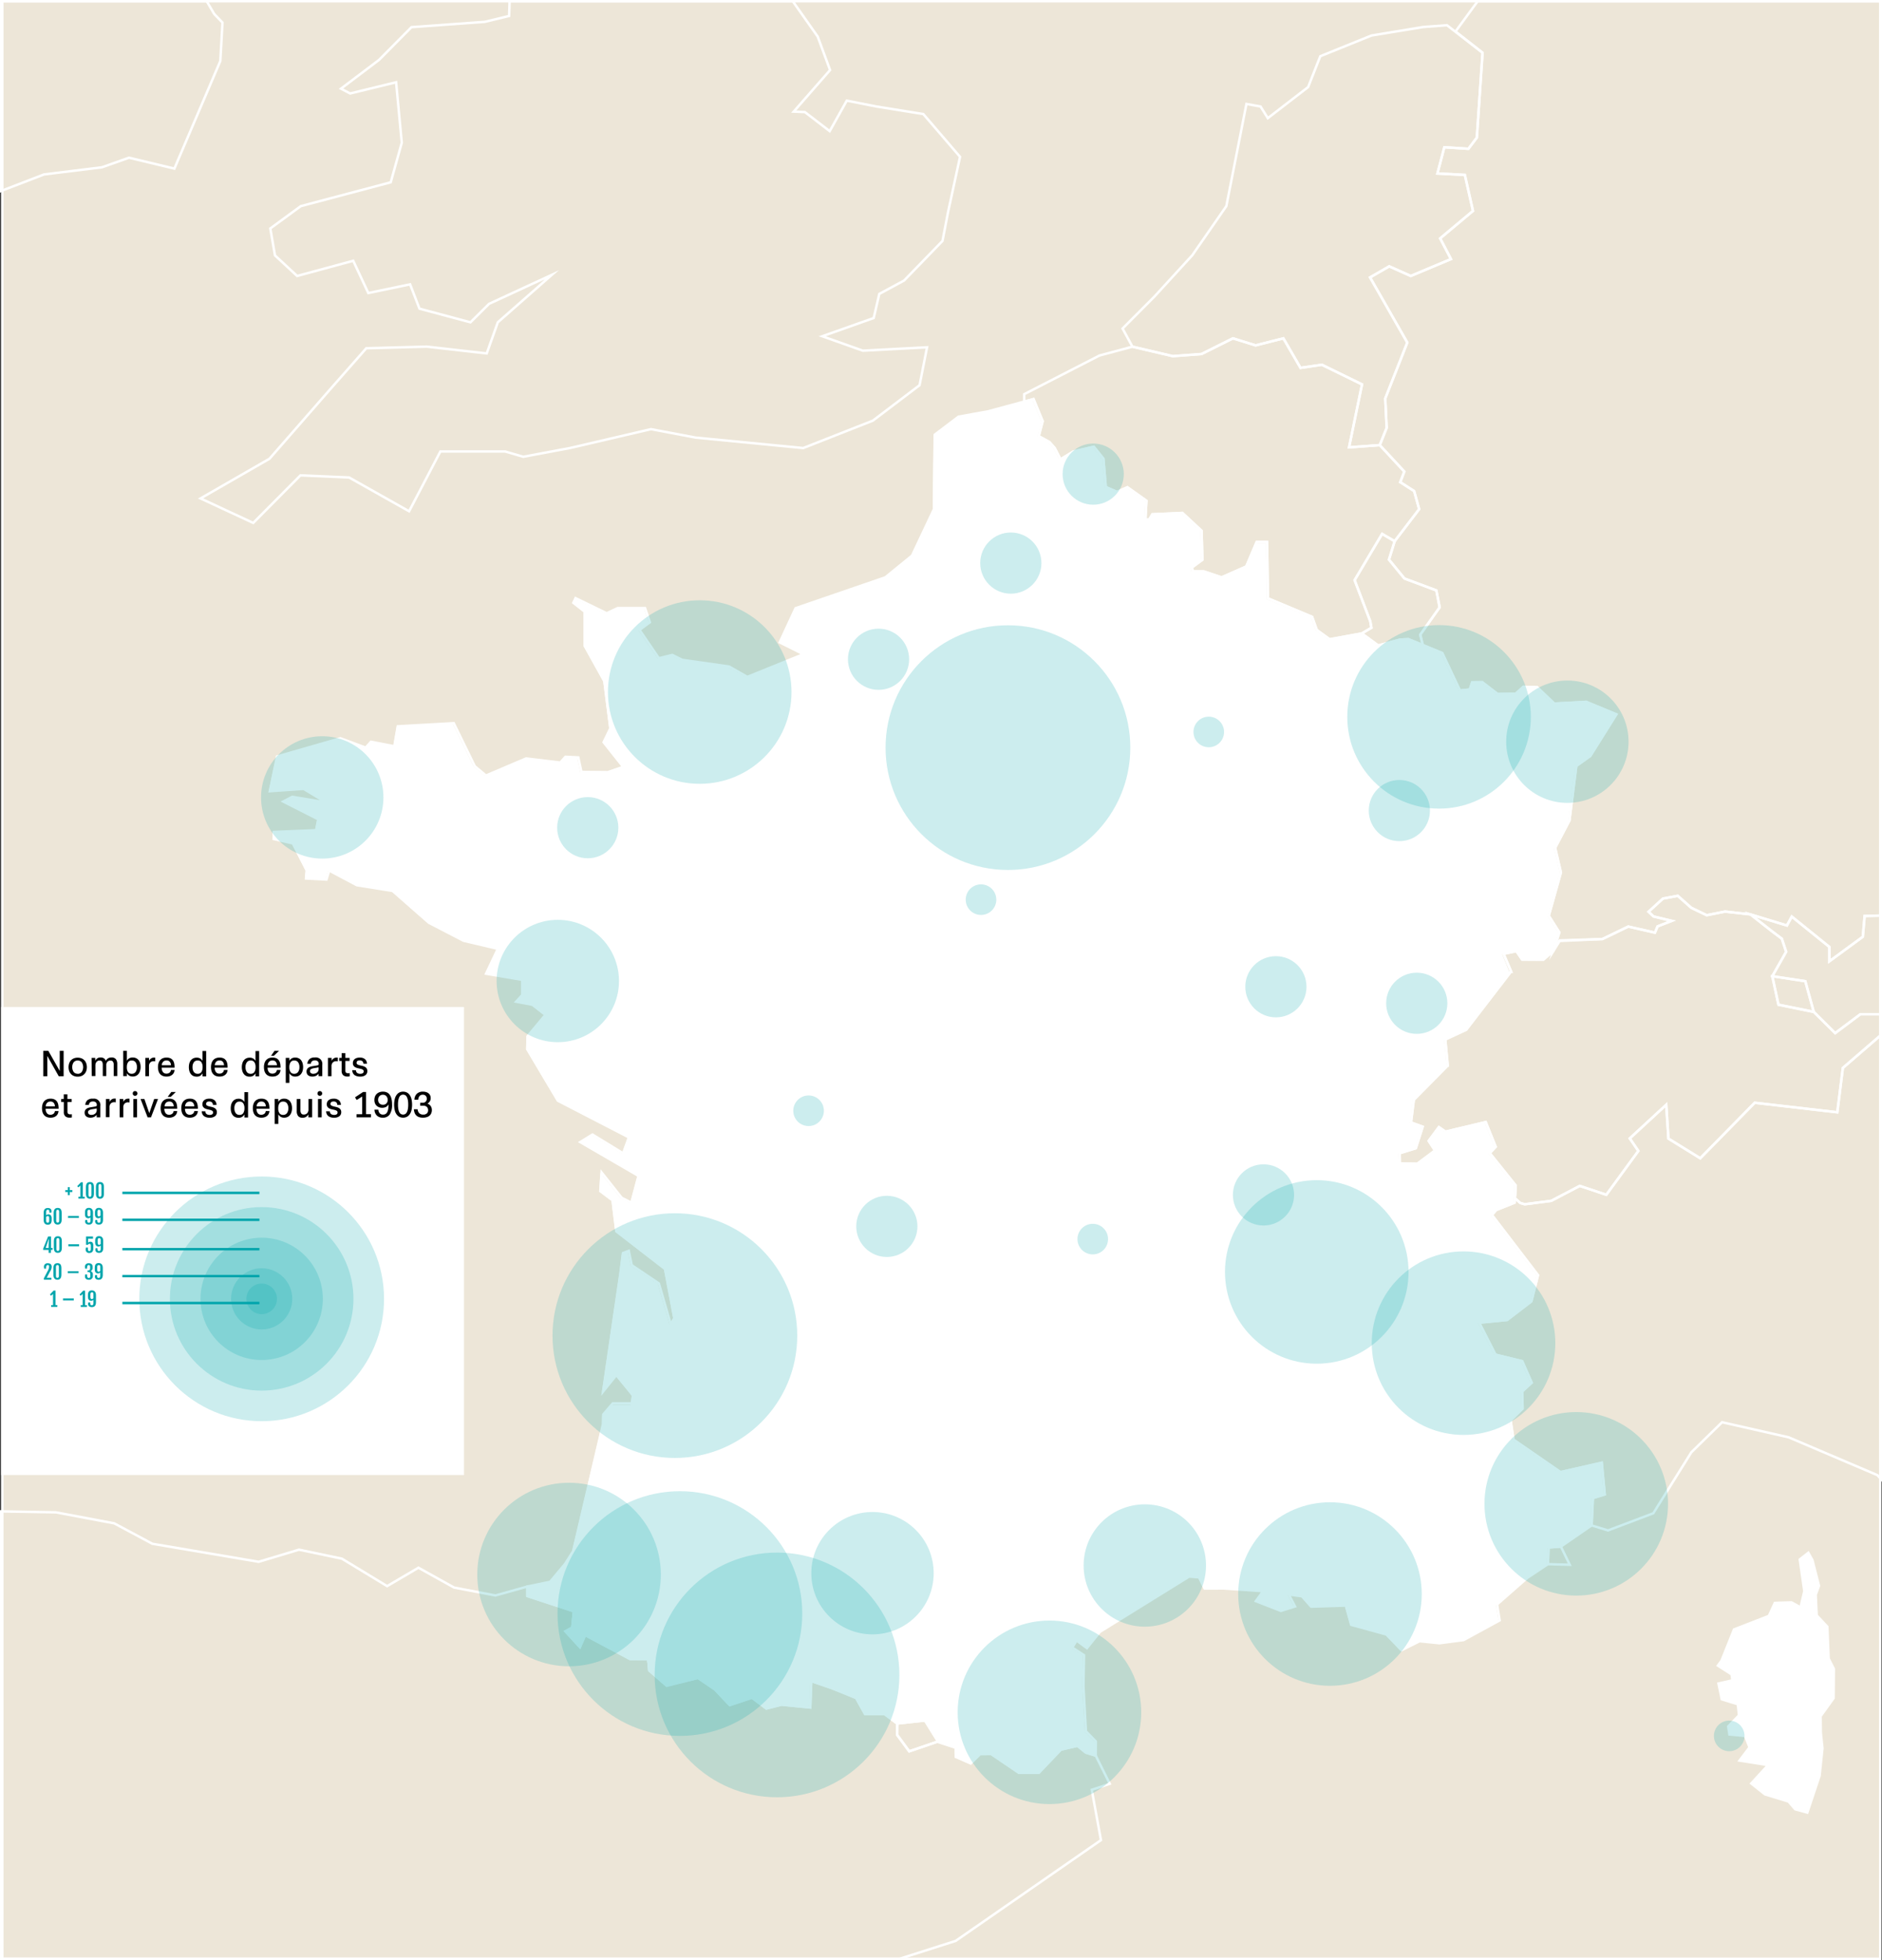 <svg xmlns="http://www.w3.org/2000/svg" viewBox="0 0 769 801"><rect x="0" y="0" width="769" height="801" fill="#333333" stroke="none"/><defs><style>.cls-1{isolation:isolate;}.cls-2{fill:#ede6d8;}.cls-2,.cls-3{stroke:#fff;}.cls-2,.cls-3,.cls-7{stroke-miterlimit:10;}.cls-3,.cls-7{fill:none;}.cls-4{fill:#fff;}.cls-5,.cls-6{fill:#00a5ac;}.cls-5{opacity:0.2;mix-blend-mode:multiply;}.cls-7{stroke:#00a5ac;}</style></defs><title>cartesTOURFRANCE-departs-arrivees1903</title><g class="cls-1"><g id="Calque_1" data-name="Calque 1"><rect class="cls-2" x="0.94" y="0.5" width="767.34" height="800"/><polygon id="France" class="cls-3" points="655.71 610.72 655.71 610.72 654.48 597.78 637.6 601.6 618.44 588.36 617.23 580.45 618.23 579.47 622.14 575.64 621.98 569.2 621.7 568.9 625.85 565.05 625.85 565.05 621.98 556.28 611.06 553.61 604.41 540.56 604.41 540.56 615.81 539.43 625.72 531.84 628.44 521.14 628.44 521.14 609.61 496.53 609.61 496.53 611.36 494.5 618.84 491.5 618.97 489.63 619.1 488.67 619.33 484.48 608.72 471.25 608.72 471.25 611.15 468.65 611.15 468.65 607.08 458.56 590.63 462.48 587.94 460.62 583.78 466.24 583.78 466.24 586.38 470.17 579.11 475.6 572.01 475.5 571.93 471.28 578.5 469.25 581.32 460.44 576.54 458.69 577.7 449.33 591.54 435.2 591.54 435.2 590.54 424.69 590.54 424.69 599.09 420.83 600.48 419.01 617.36 397.13 617.5 397.13 617.5 397.13 614.38 389.81 618.95 388.86 619.52 388.55 621.99 392.18 630.64 392.23 634.69 388.73 637.16 381.07 632.84 374.24 637.79 356.55 635.44 346.48 641.27 335.35 644.09 313.02 649.8 308.94 660.45 291.93 648.11 286.82 635.09 287.54 628.1 280.86 622.46 280.67 619.36 283.48 611.93 283.63 605.64 278.79 601.54 278.84 600.56 281.79 596.54 282.2 589.31 266.88 581.37 263.62 575.47 261.2 572.02 261.39 563.14 263.79 556.44 258.87 543.28 261.27 538.05 257.49 536.14 252.15 518.09 244.53 517.71 221.5 513.48 221.5 509.22 231.52 499.13 235.92 491.91 233.5 487.45 233.49 486.97 231.95 491.31 228.74 490.96 216.9 483.13 209.61 470.87 210.18 469.55 212.34 468.01 212.32 468.44 204.66 460.67 199.13 456.4 201.03 451.84 199.03 450.85 187.44 446.93 182.57 438.62 184.5 433.33 187.72 430.96 183.1 428.81 180.67 424.44 178.25 426 172.13 422.22 163.1 403.79 168.09 391.65 170.29 381.94 177.64 381.62 208.08 372.66 227.06 361.76 235.94 325.07 248.56 318.61 262.51 328.28 267.36 305.35 276.63 297.93 272.39 278.79 269.67 274.73 267.65 269.22 269 261.34 257.44 265.54 254.3 263.57 248.5 252.41 248.5 247.91 250.62 235.17 244.43 234.28 246.33 238.87 249.94 238.88 263.83 246.94 278.34 249.39 297.63 246.65 303.3 254.66 313.39 248.34 315.56 237.57 315.46 236.3 309.53 231.04 309.27 228.92 311.64 214.97 309.96 198.57 316.94 194.01 313.13 185.41 295.54 162.53 296.83 161.12 304.99 151.6 303.13 149.41 305.53 139.11 301.71 113.22 309.15 110.25 323.34 124.07 322.38 133.24 327.92 119.42 325.64 115.72 327.56 130.03 334.82 129.18 339.28 111.87 340 111.82 342.88 119.71 344.69 125.33 355.67 125.04 359 133.39 359.45 134.51 355.75 145.84 361.77 160.46 364.1 175.28 377.12 189.44 384.46 203.43 387.76 198.61 397.94 213.5 400.45 213.5 406.49 210.88 409.36 217.59 410.63 222.85 414.73 215.57 423.47 215.44 428.72 228 449.85 256.97 464.81 254.61 471.31 242.09 463.65 237.1 466.73 260.9 480.55 257.97 491.49 254.03 489.49 245.81 479.12 245.29 486.78 250.3 490.55 251.85 503.22 271.74 518.6 273.33 527 275.54 538.7 274.05 541.17 269.23 524.5 258.13 517.03 256.92 511.18 254.54 512.09 253.49 520.45 246.42 568.7 251.87 561.93 258.64 570.13 258.13 573.5 250.38 573.5 246.5 578.03 246.42 581.87 234.2 633.88 230.89 639.11 224.77 646.44 215.5 648.36 215.5 652.26 234.5 658.5 233.84 665.13 231.04 666.66 236.97 673.12 239.1 668.21 257.55 678.05 261.93 678.09 262.15 678.09 264.85 678.12 264.85 678.12 264.85 678.12 265.29 682.7 271.78 688.38 272.43 688.95 272.43 688.95 285.21 685.72 292.17 690.45 298.2 696.82 307.25 693.79 313.14 698.21 319.34 696.63 331.08 697.8 331.48 686.98 340.13 689.97 349.83 693.91 353.5 700.5 361.46 700.5 366.6 704.36 377.98 703.12 383.54 711.99 390.51 714.23 390.54 717.94 396.64 720.62 400.44 716.85 405.03 716.82 416.36 724.5 424.45 724.5 433.49 715.02 440.28 713.45 443.66 716.23 447.73 717.47 447.76 711.66 443.72 707.51 442.71 689.13 442.94 676.43 438.14 673.29 439.92 670.42 444.13 673.53 449.45 666.88 485.9 644.3 489.98 644.63 492.24 649.19 499.95 649.15 516.09 650.27 513.15 654.33 523.38 658.32 529.18 656.51 526.61 651.62 532.05 652.37 535.77 656.6 549.94 656.15 552.13 664.02 566.53 667.98 572.68 674.39 580.07 670.71 588.13 671.54 598.05 670.24 612.76 662.21 611.73 655.68 624.09 644.82 632.48 639.22 632.74 632.42 637.79 632.04 650.33 623.39 650.34 623.38 650.86 612.22 655.71 610.72"/><polygon id="Royaume-Uni" class="cls-3" points="208.03 6.52 198.13 8.92 168.13 11.1 154.89 24.47 139.33 36.24 143.07 38.2 161.85 33.62 164.17 58.33 159.65 74.5 122.91 84.24 110.45 93.36 112.36 104.38 121.41 112.78 144.33 106.57 150.49 119.76 167.57 116.2 171.4 126.14 192.24 131.72 199.84 124.17 225.49 112.31 203.41 131.72 198.88 144.44 174.43 141.66 149.67 142.32 134.62 159.42 110.11 187.48 81.94 203.69 103.47 213.7 122.76 194.27 142.64 195.13 167.16 208.94 179.94 184.5 206.39 184.5 213.8 186.67 232.97 183.08 265.99 175.38 284.22 178.83 328.19 183.11 356.65 171.91 375.74 157.43 378.8 141.93 352.57 143.31 335.97 137.42 357 129.97 359.29 120.11 369.4 114.66 385.12 98.45 387.35 86.82 392.28 64.09 377.27 46.61 358.09 43.52 346 41.13 339.03 53.6 328.88 45.8 324.32 45.61 339.17 28.63 334.12 14.96 323.93 0.5 208.23 0.5 208.03 6.52"/><polygon id="Irlande" class="cls-3" points="0.5 78.02 18.01 71.28 41.65 68.37 52.71 64.45 71.25 68.9 90.02 24.95 90.91 9.23 87.53 5.72 84.47 0.5 0.5 0.5 0.5 78.02"/><polygon id="Espagne" class="cls-3" points="440.28 713.43 433.49 715.02 424.45 724.5 416.36 724.5 405.03 716.82 400.44 716.86 396.64 720.63 390.54 717.95 390.51 714.23 383.28 711.69 371.52 715.72 366.54 708.95 366.6 704.36 361.46 700.5 353.5 700.5 349.83 693.91 340.13 689.99 331.48 686.99 331.08 697.8 319.34 696.66 313.14 698.23 307.25 693.8 298.2 696.82 292.18 690.47 285.22 685.72 272.44 688.73 272.43 688.5 272.43 688.5 271.78 688.16 265.29 682.59 264.85 678.06 264.85 678.06 262.15 678.06 261.93 678.08 257.55 678.04 239.09 668.21 236.96 673.12 231.03 666.65 233.81 665.13 234.5 658.5 215.5 652.26 215.5 648.36 202.44 652.02 185.53 648.78 170.98 640.68 158.18 648.2 139.71 636.99 122.17 633.3 105.7 638.26 62.26 630.89 46.67 622.54 22.78 618.04 0.5 617.66 0.5 800.5 367.58 800.5 390.5 793.18 449.86 752 446.1 731.43 453.46 728.97 447.73 717.47 443.66 716.22 440.28 713.43"/><polygon id="Allemagne" class="cls-3" points="605.78 21.55 605.78 21.55 603.45 56.23 602.51 57.48 600.02 60.79 599.76 60.78 599.74 60.8 590.16 60.18 587.34 70.91 598.54 71.48 598.92 73.14 601.87 86.19 588.46 97.42 592.88 105.88 576.45 112.78 576.45 112.78 576.45 112.78 567.65 108.85 559.81 113.37 575.03 139.98 573.55 143.74 572.05 147.56 566.03 162.82 566.6 174.86 566.6 174.86 563.78 181.9 573.82 192.72 573.82 192.72 573.55 193.42 572.15 197.04 577.83 200.69 579.88 208.08 569.87 221.18 567.54 228.7 573.87 236.42 586.9 241.29 588.25 248.2 580.33 259.38 581.37 263.62 589.31 266.88 596.54 282.2 600.56 281.79 601.54 278.84 605.64 278.79 611.93 283.63 619.36 283.48 622.46 280.67 628.1 280.86 635.09 287.54 648.12 286.82 660.45 291.93 649.8 308.94 644.09 313.02 641.27 335.35 635.44 346.48 637.79 356.55 632.84 374.24 637.16 381.07 634.69 388.73 637.3 384.54 654.76 383.76 665.32 378.66 676.22 381.16 677.16 378.92 677.3 378.59 683.1 376.33 675.65 374.54 673.61 372.6 679.49 367.22 685.54 366.09 691.1 371.01 697.38 374.02 704.86 372.53 715.24 373.68 730.12 378.23 732.13 374.58 747.5 386.99 747.5 389.34 747.5 392.85 761.16 382.83 761.94 374.32 768 374.19 768.5 374.19 768.5 0.5 603.79 0.5 594.82 12.77 595.03 13.09 605.78 21.55"/><polygon id="Italie" class="cls-3" points="768.5 423.05 753.01 436.43 750.76 454.56 717.02 450.66 694.75 473.35 681.73 465.31 680.85 451.47 665.94 465.23 669.45 470.35 656.35 488.27 645.51 484.64 633.87 490.74 623 492.15 621.2 491.63 618.97 489.63 618.84 491.5 611.36 494.5 609.61 496.53 628.44 521.14 628.44 521.14 628.44 521.14 625.72 531.84 615.81 539.43 604.41 540.56 611.06 553.61 621.98 556.28 625.85 565.05 625.85 565.05 621.7 568.9 621.98 569.2 622.14 575.64 618.23 579.47 617.23 580.45 618.44 588.36 637.6 601.6 654.48 597.78 655.71 610.72 655.71 610.72 650.86 612.22 650.34 623.38 657.04 625.44 675.55 618.43 691.1 593.5 703.66 581.22 730.87 587.39 767.09 602.83 768.5 604.34 768.5 423.05"/><polygon id="Autriche" class="cls-3" points="761.88 374.32 761.16 382.83 747.5 392.85 747.5 389.34 747.5 386.99 732.13 374.58 730.18 378.23 715.23 373.68 723.8 380.4 728.06 383.61 729.84 388.96 724.18 398.94 737.66 400.99 741.13 413.59 749.87 422.21 760.14 414.5 767.54 414.5 768.5 414.5 768.5 374.19 768.01 374.19 761.88 374.32"/><polygon id="Liechtenstein" class="cls-3" points="741.13 413.59 737.66 400.99 724.18 398.94 726.69 410.62 741.13 413.59"/><polygon id="Pays-Bas" class="cls-3" points="490.95 144.68 503.78 138.27 513.05 141.15 524.4 138.27 531.4 150.34 540.13 149.06 540.13 149.06 540.13 149.06 556.53 157.09 551.23 182.82 563.78 181.9 563.78 181.9 563.78 181.9 563.78 181.9 566.6 174.86 566.6 174.86 566.03 162.82 572.05 147.56 573.55 143.74 575.03 139.98 559.81 113.37 567.65 108.85 567.65 108.85 576.45 112.78 576.45 112.78 592.88 105.88 588.46 97.42 601.87 86.19 598.92 73.14 598.54 71.48 587.34 70.91 590.16 60.18 590.17 60.17 599.76 60.78 600.02 60.79 602.51 57.48 603.45 56.23 605.78 21.55 605.78 21.55 595.03 13.24 594.82 13.07 594.36 12.72 591.24 10.31 581.52 11.04 560.38 14.52 539.48 22.98 534.51 35.59 518.04 48.29 515.06 43.52 509.3 42.49 501.09 84.24 487.17 104.32 471.73 121.17 458.69 134.26 462.72 141.68 479.23 145.55 490.95 144.68"/><polygon id="Belgique" class="cls-3" points="424.45 178.25 428.81 180.67 430.96 183.1 433.33 187.72 438.62 184.5 446.93 182.57 450.85 187.44 451.84 199.03 456.4 201.03 460.67 199.13 468.44 204.66 468.01 212.32 469.55 212.34 470.87 210.18 483.13 209.62 490.96 216.9 491.31 228.75 486.97 231.96 487.45 233.51 491.91 233.55 499.13 236.03 509.22 231.52 513.48 221.5 517.71 221.5 518.09 244.53 536.14 252.05 538.05 257.43 543.28 261.24 556.44 258.86 560.37 256.55 559.9 253.9 553.51 237.09 564.74 218.19 569.87 221.18 579.88 208.08 577.83 200.69 572.15 197.04 573.54 193.42 573.81 192.72 563.78 181.9 563.78 181.9 551.23 182.82 551.23 182.82 556.53 157.09 540.13 149.06 540.13 149.06 531.4 150.34 524.4 138.27 513.05 141.15 503.78 138.27 490.95 144.68 479.23 145.55 462.72 141.68 449.24 145.3 418.5 161.09 418.5 164.17 422.35 163.1 426.06 172.13 424.45 178.25"/><polygon id="Luxembourg" class="cls-3" points="588.25 248.2 586.9 241.29 573.87 236.42 567.54 228.7 569.87 221.18 564.74 218.19 553.51 237.09 559.9 253.9 560.37 256.56 556.44 258.87 563.14 263.79 572.02 261.39 575.47 261.2 581.37 263.62 580.33 259.38 588.25 248.2"/><polygon id="Suisse" class="cls-3" points="760.14 414.5 749.87 422.21 741.13 413.48 726.69 410.57 724.18 398.94 729.84 388.96 728.05 383.61 723.8 380.4 715.24 373.68 704.86 372.53 697.38 374.02 691.1 371.01 685.54 366.09 679.49 367.22 673.61 372.6 675.65 374.53 683.1 376.32 677.3 378.59 677.16 378.9 676.22 381.13 665.32 378.66 654.76 383.76 637.3 384.32 634.34 388.5 633.95 388.5 630.63 392.01 621.98 392.07 619.49 388.49 618.88 388.83 614.38 389.81 617.5 397.12 617.5 397.13 617.5 397.13 617.36 397.13 617.3 397.13 600.52 419.01 599.11 420.83 590.55 424.84 591.55 435.5 591.55 435.5 591.54 435.5 577.71 449.49 576.54 458.77 581.32 460.48 578.5 469.27 571.94 471.29 572.01 475.51 579.11 475.6 586.38 470.18 583.78 466.24 583.78 466.24 583.78 466.24 587.94 460.62 590.63 462.48 607.08 458.55 611.15 468.65 611.15 468.65 611.15 468.65 608.72 471.25 619.33 484.48 619.1 488.67 618.97 489.63 621.2 491.63 623 492.15 633.87 490.74 645.5 484.64 656.35 488.27 656.35 488.27 669.43 470.35 665.93 465.23 680.84 451.47 681.73 465.31 694.72 473.35 716.96 450.66 750.7 454.56 753.01 436.43 768.5 423.05 768.5 414.5 767.54 414.5 760.14 414.5"/><polygon id="France-2" data-name="France" class="cls-4" points="732.13 654.34 724.87 654.57 722.41 659.97 708.14 665.52 702.98 678.41 701.21 680.81 707.09 684.58 707.32 686.32 701.6 687.61 703.09 694.85 709.62 696.86 710.04 700.82 705.62 705.37 706.22 709.3 712.68 709.88 714.3 714 709.88 719.85 721.45 721.69 714.84 728.9 720.94 733.75 730.51 736.67 733.27 739.85 738.81 741.36 743.98 725.85 745.17 714.47 744.49 708.02 744.41 701.54 749.72 694.15 749.83 681.89 747.7 677.7 747.14 664.56 742.8 659.93 742.41 651.81 743.78 648.1 741.03 637.35 739.04 633.82 734.86 637.09 736.75 650.24 735.37 656.12 732.13 654.34"/><polygon id="Andorre" class="cls-3" points="371.52 715.71 383.28 711.69 377.98 703.11 366.6 704.33 366.54 708.95 371.52 715.71"/><polygon id="Monaco" class="cls-3" points="632.48 639.22 632.48 639.22 641.42 639.48 637.79 632.04 632.74 632.42 632.48 639.22"/><rect class="cls-4" x="0.5" y="411.53" width="189.1" height="191.26"/><path d="M17.69,429.46h2.07l4.65,8.21v-8.21H26v10.36h-2l-4.67-8.3v8.3H17.69Z"/><path d="M31.74,440a4,4,0,0,1-1.54-.28,3.23,3.23,0,0,1-1.18-.79,3.68,3.68,0,0,1-.75-1.22,5,5,0,0,1,0-3.18,3.63,3.63,0,0,1,.75-1.23,3.36,3.36,0,0,1,1.18-.79,4.18,4.18,0,0,1,1.54-.28,4.24,4.24,0,0,1,1.55.28,3.36,3.36,0,0,1,1.18.79,3.5,3.5,0,0,1,.76,1.23,5,5,0,0,1,0,3.18,3.55,3.55,0,0,1-.76,1.22,3.23,3.23,0,0,1-1.18.79A4,4,0,0,1,31.74,440Zm0-1.16a2,2,0,0,0,1.64-.74,3.63,3.63,0,0,0,0-4,2.2,2.2,0,0,0-3.27,0,3.63,3.63,0,0,0,0,4A2,2,0,0,0,31.74,438.8Z"/><path d="M37.42,432.33h1.5v1.18h0a2.72,2.72,0,0,1,.84-1,2.24,2.24,0,0,1,1.34-.36,2.35,2.35,0,0,1,1.38.36,2.06,2.06,0,0,1,.75,1h0a2.75,2.75,0,0,1,.93-1,2.53,2.53,0,0,1,1.4-.36,2.14,2.14,0,0,1,1.79.7,3.19,3.19,0,0,1,.56,2v4.9H46.47v-4.49a2.4,2.4,0,0,0-.33-1.41,1.14,1.14,0,0,0-1-.44,1.67,1.67,0,0,0-1.23.48,2,2,0,0,0-.48,1.47v4.39H42v-4.49a2.84,2.84,0,0,0-.28-1.39,1.09,1.09,0,0,0-1-.46,1.57,1.57,0,0,0-1.29.55,2.29,2.29,0,0,0-.45,1.51v4.28h-1.5Z"/><path d="M50.34,429.46h1.5v4h0a3,3,0,0,1,.92-.94,2.72,2.72,0,0,1,1.49-.36,3,3,0,0,1,1.39.3,2.85,2.85,0,0,1,1,.8,3.58,3.58,0,0,1,.61,1.22,6,6,0,0,1,.2,1.56,5.2,5.2,0,0,1-.22,1.58,3.7,3.7,0,0,1-.62,1.24,2.75,2.75,0,0,1-1,.79,3.12,3.12,0,0,1-1.36.28,2.71,2.71,0,0,1-1.47-.36,2.82,2.82,0,0,1-.93-1h0v1.2h-1.5Zm3.52,9.36a1.84,1.84,0,0,0,1.52-.71,3.24,3.24,0,0,0,.56-2,3.29,3.29,0,0,0-.54-2,1.83,1.83,0,0,0-1.56-.72,1.69,1.69,0,0,0-1.53.73,3.65,3.65,0,0,0-.48,2,3.6,3.6,0,0,0,.48,2A1.76,1.76,0,0,0,53.86,438.82Z"/><path d="M59.4,432.33h1.5v1.16h0a2.87,2.87,0,0,1,.87-.95,2.1,2.1,0,0,1,1.23-.35h.21l.22,0v1.56l-.3-.07a2,2,0,0,0-.35,0,1.84,1.84,0,0,0-1.38.53,2.06,2.06,0,0,0-.52,1.5v4.1H59.4Z"/><path d="M71.33,437.26a3.08,3.08,0,0,1-.28,1.09,2.6,2.6,0,0,1-.66.85,3.24,3.24,0,0,1-1,.56,4.16,4.16,0,0,1-1.32.2,4,4,0,0,1-1.59-.28,2.82,2.82,0,0,1-1.09-.79,3.15,3.15,0,0,1-.63-1.22,5.67,5.67,0,0,1-.21-1.59,5.25,5.25,0,0,1,.22-1.58,3.17,3.17,0,0,1,.66-1.23,2.94,2.94,0,0,1,1.09-.8,4,4,0,0,1,1.53-.28,3.81,3.81,0,0,1,1.51.27,2.61,2.61,0,0,1,1,.77,3.08,3.08,0,0,1,.58,1.22,6.69,6.69,0,0,1,.18,1.62v.24H66.06a2.94,2.94,0,0,0,.54,1.84,1.73,1.73,0,0,0,1.39.61,2,2,0,0,0,1.28-.39,1.55,1.55,0,0,0,.57-1.11Zm-1.47-1.93a2.3,2.3,0,0,0-.48-1.41,1.63,1.63,0,0,0-1.33-.55,1.85,1.85,0,0,0-1.34.48,2.31,2.31,0,0,0-.62,1.48Z"/><path d="M82.76,438.62h0a3.05,3.05,0,0,1-.92,1,2.59,2.59,0,0,1-1.49.37,3.27,3.27,0,0,1-1.38-.28,2.68,2.68,0,0,1-1-.81,3.37,3.37,0,0,1-.6-1.23,5.37,5.37,0,0,1-.2-1.54,5.67,5.67,0,0,1,.2-1.59,3.56,3.56,0,0,1,.62-1.23,2.79,2.79,0,0,1,1-.8,3.12,3.12,0,0,1,1.36-.29,2.67,2.67,0,0,1,1.47.36,3.09,3.09,0,0,1,.93.94h0v-4h1.49v10.36H82.76Zm-2,.2a1.71,1.71,0,0,0,1.54-.72,3.66,3.66,0,0,0,.48-2,3.46,3.46,0,0,0-.49-2,1.73,1.73,0,0,0-1.54-.72,1.82,1.82,0,0,0-1.52.72,3.18,3.18,0,0,0-.56,2,3.28,3.28,0,0,0,.54,2A1.84,1.84,0,0,0,80.75,438.82Z"/><path d="M93,437.26a3.08,3.08,0,0,1-.28,1.09,2.6,2.6,0,0,1-.66.85,3.24,3.24,0,0,1-1,.56,4.16,4.16,0,0,1-1.32.2,4,4,0,0,1-1.59-.28,2.82,2.82,0,0,1-1.09-.79,3.31,3.31,0,0,1-.64-1.22,6.07,6.07,0,0,1-.2-1.59,5.58,5.58,0,0,1,.22-1.58,3.29,3.29,0,0,1,.65-1.23,3.07,3.07,0,0,1,1.1-.8,4,4,0,0,1,1.53-.28,3.81,3.81,0,0,1,1.51.27,2.61,2.61,0,0,1,1,.77,3.08,3.08,0,0,1,.58,1.22,6.69,6.69,0,0,1,.18,1.62v.24H87.71a2.94,2.94,0,0,0,.54,1.84,1.73,1.73,0,0,0,1.39.61,2,2,0,0,0,1.28-.39,1.55,1.55,0,0,0,.57-1.11Zm-1.47-1.93a2.3,2.3,0,0,0-.48-1.41,1.63,1.63,0,0,0-1.33-.55,1.85,1.85,0,0,0-1.34.48,2.31,2.31,0,0,0-.62,1.48Z"/><path d="M104.41,438.62h0a3.05,3.05,0,0,1-.92,1A2.61,2.61,0,0,1,102,440a3.27,3.27,0,0,1-1.38-.28,2.77,2.77,0,0,1-1-.81,3.37,3.37,0,0,1-.6-1.23,5.36,5.36,0,0,1-.21-1.54,5.67,5.67,0,0,1,.21-1.59,3.56,3.56,0,0,1,.62-1.23,2.79,2.79,0,0,1,1-.8,3.12,3.12,0,0,1,1.36-.29,2.67,2.67,0,0,1,1.47.36,3.09,3.09,0,0,1,.93.94h0v-4h1.49v10.36h-1.49Zm-2,.2a1.71,1.71,0,0,0,1.54-.72,3.66,3.66,0,0,0,.48-2,3.46,3.46,0,0,0-.49-2,1.73,1.73,0,0,0-1.54-.72,1.82,1.82,0,0,0-1.52.72,3.18,3.18,0,0,0-.56,2,3.28,3.28,0,0,0,.54,2A1.84,1.84,0,0,0,102.4,438.82Z"/><path d="M114.63,437.26a3.08,3.08,0,0,1-.28,1.09,2.6,2.6,0,0,1-.66.85,3.24,3.24,0,0,1-1,.56,4.16,4.16,0,0,1-1.32.2,4,4,0,0,1-1.59-.28,2.82,2.82,0,0,1-1.09-.79,3.31,3.31,0,0,1-.64-1.22,6.07,6.07,0,0,1-.2-1.59,5.25,5.25,0,0,1,.22-1.58,3.29,3.29,0,0,1,.65-1.23,3.07,3.07,0,0,1,1.1-.8,3.94,3.94,0,0,1,1.53-.28,3.81,3.81,0,0,1,1.51.27,2.61,2.61,0,0,1,1,.77,3.22,3.22,0,0,1,.58,1.22,6.69,6.69,0,0,1,.18,1.62v.24h-5.28a2.94,2.94,0,0,0,.54,1.84,1.73,1.73,0,0,0,1.39.61,2,2,0,0,0,1.28-.39,1.58,1.58,0,0,0,.57-1.11Zm-1.47-1.93a2.3,2.3,0,0,0-.48-1.41,1.63,1.63,0,0,0-1.33-.55,1.85,1.85,0,0,0-1.34.48,2.31,2.31,0,0,0-.62,1.48Zm-1-5.87H114l-2.08,2h-1.17Z"/><path d="M116.75,432.33h1.49v1.16h0a3,3,0,0,1,.92-.94,2.74,2.74,0,0,1,1.49-.36,3,3,0,0,1,1.39.3,2.79,2.79,0,0,1,1,.8,3.76,3.76,0,0,1,.6,1.22,5.84,5.84,0,0,1,0,3.14,3.91,3.91,0,0,1-.63,1.24,2.66,2.66,0,0,1-1,.79,3.12,3.12,0,0,1-1.36.28,2.65,2.65,0,0,1-1.46-.36,3,3,0,0,1-.94-1h0v3.93h-1.49Zm3.51,6.49a1.84,1.84,0,0,0,1.52-.71,3.18,3.18,0,0,0,.56-2,3.29,3.29,0,0,0-.54-2,1.82,1.82,0,0,0-1.55-.72,1.7,1.7,0,0,0-1.54.73,3.65,3.65,0,0,0-.48,2,3.51,3.51,0,0,0,.49,2A1.74,1.74,0,0,0,120.26,438.82Z"/><path d="M130.16,438.77h0a2.79,2.79,0,0,1-1,.86,3.45,3.45,0,0,1-1.58.33,3,3,0,0,1-1-.16,2.09,2.09,0,0,1-.73-.42,1.71,1.71,0,0,1-.44-.63,2,2,0,0,1-.15-.77,2,2,0,0,1,.36-1.27,2.31,2.31,0,0,1,.92-.67,4.58,4.58,0,0,1,1.21-.33l1.24-.2.67-.12a1.46,1.46,0,0,0,.38-.14.42.42,0,0,0,.18-.22,1.32,1.32,0,0,0,0-.32,1.27,1.27,0,0,0-.39-1,1.64,1.64,0,0,0-1.15-.37,1.87,1.87,0,0,0-1.17.33,1.44,1.44,0,0,0-.48,1.07h-1.45a3,3,0,0,1,.84-1.9,3.18,3.18,0,0,1,2.27-.69,2.65,2.65,0,0,1,3,3v4.63h-1.5Zm0-2.6a10.89,10.89,0,0,1-1.19.24,10.81,10.81,0,0,0-1.15.21,2.34,2.34,0,0,0-.84.39.85.85,0,0,0-.33.73.92.92,0,0,0,.37.78,1.49,1.49,0,0,0,1,.3,2.75,2.75,0,0,0,.88-.14,2.36,2.36,0,0,0,.69-.4,1.91,1.91,0,0,0,.45-.63,2,2,0,0,0,.16-.82Z"/><path d="M134,432.33h1.49v1.16h0a2.85,2.85,0,0,1,.86-.95,2.1,2.1,0,0,1,1.23-.35h.22l.21,0v1.56a1.77,1.77,0,0,0-.29-.07,2.07,2.07,0,0,0-.35,0,1.88,1.88,0,0,0-1.39.53,2.1,2.1,0,0,0-.52,1.5v4.1H134Z"/><path d="M139.6,433.57h-1v-1.24h1V430.4h1.5v1.93h1.75v1.24H141.1v3.93a1.1,1.1,0,0,0,.26.83,1.13,1.13,0,0,0,.8.26l.35,0,.38-.05v1.33l-.46.07a2.93,2.93,0,0,1-.53,0,2.41,2.41,0,0,1-1.69-.56,2.35,2.35,0,0,1-.61-1.82Z"/><path d="M145.44,437.38a1.43,1.43,0,0,0,.56,1.14,2.25,2.25,0,0,0,1.23.31,1.8,1.8,0,0,0,1-.25.87.87,0,0,0,.37-.76.75.75,0,0,0-.33-.66,2.7,2.7,0,0,0-.82-.35l-1.06-.24a5,5,0,0,1-1.05-.33,2.18,2.18,0,0,1-.83-.64,1.85,1.85,0,0,1-.32-1.15,2.17,2.17,0,0,1,.17-.89,1.88,1.88,0,0,1,.53-.72,2.41,2.41,0,0,1,.87-.47,3.8,3.8,0,0,1,1.23-.18,3.22,3.22,0,0,1,2.14.65,2.48,2.48,0,0,1,.81,1.89h-1.45a1.45,1.45,0,0,0-.44-1.06,1.58,1.58,0,0,0-1.06-.33,2.22,2.22,0,0,0-.62.08,1.11,1.11,0,0,0-.4.23,1.15,1.15,0,0,0-.21.33,1.24,1.24,0,0,0-.06.37.69.69,0,0,0,.33.62,3,3,0,0,0,.81.34c.32.09.68.17,1.06.25a5.07,5.07,0,0,1,1.06.35,2.11,2.11,0,0,1,.8.65,1.88,1.88,0,0,1,.33,1.16,2,2,0,0,1-.73,1.63,3.35,3.35,0,0,1-2.19.61,3.85,3.85,0,0,1-2.32-.62,2.46,2.46,0,0,1-.9-2Z"/><path d="M23.91,454.06a3.08,3.08,0,0,1-.28,1.09A2.6,2.6,0,0,1,23,456a3.24,3.24,0,0,1-1,.56,4.16,4.16,0,0,1-1.32.2,4,4,0,0,1-1.59-.28,2.82,2.82,0,0,1-1.09-.79,3.31,3.31,0,0,1-.64-1.22,6.07,6.07,0,0,1-.2-1.59,5.58,5.58,0,0,1,.22-1.58,3.29,3.29,0,0,1,.65-1.23,3.07,3.07,0,0,1,1.1-.8,3.94,3.94,0,0,1,1.53-.28,3.81,3.81,0,0,1,1.51.27,2.61,2.61,0,0,1,1,.77,3.08,3.08,0,0,1,.58,1.22,6.69,6.69,0,0,1,.18,1.62v.24H18.64a2.94,2.94,0,0,0,.54,1.84,1.73,1.73,0,0,0,1.39.61,2,2,0,0,0,1.28-.39,1.55,1.55,0,0,0,.57-1.11Zm-1.47-1.93a2.3,2.3,0,0,0-.48-1.41,1.63,1.63,0,0,0-1.33-.55,1.85,1.85,0,0,0-1.34.48,2.31,2.31,0,0,0-.62,1.48Z"/><path d="M26.07,450.37H25v-1.24h1.05V447.2h1.49v1.93h1.75v1.24H27.56v3.93a1.1,1.1,0,0,0,.27.83,1.13,1.13,0,0,0,.8.26l.35,0,.38-.05v1.33l-.46.07a3,3,0,0,1-.54,0,2.38,2.38,0,0,1-1.68-.56,2.35,2.35,0,0,1-.61-1.82Z"/><path d="M39.49,455.57h0a2.79,2.79,0,0,1-1,.86,3.46,3.46,0,0,1-1.59.33,3,3,0,0,1-1-.16,2,2,0,0,1-.73-.42,1.6,1.6,0,0,1-.44-.63,2.07,2.07,0,0,1-.15-.77,2,2,0,0,1,.36-1.27,2.43,2.43,0,0,1,.92-.68,5,5,0,0,1,1.21-.32l1.23-.2.67-.12a1.55,1.55,0,0,0,.39-.14.42.42,0,0,0,.18-.22,1.32,1.32,0,0,0,0-.32,1.27,1.27,0,0,0-.39-1,1.64,1.64,0,0,0-1.15-.37,1.85,1.85,0,0,0-1.17.33,1.48,1.48,0,0,0-.49,1.07H34.85a2.92,2.92,0,0,1,.84-1.9A3.18,3.18,0,0,1,38,449a2.63,2.63,0,0,1,3,3v4.63H39.49Zm0-2.61a8.78,8.78,0,0,1-1.2.25,11.09,11.09,0,0,0-1.14.21,2.39,2.39,0,0,0-.85.39.87.87,0,0,0-.32.73.92.92,0,0,0,.37.78,1.49,1.49,0,0,0,1,.3,2.65,2.65,0,0,0,.87-.14,2.12,2.12,0,0,0,.69-.4,1.8,1.8,0,0,0,.46-.63,2,2,0,0,0,.16-.82Z"/><path d="M43.27,449.13h1.5v1.16h0a3,3,0,0,1,.86-1,2.17,2.17,0,0,1,1.23-.34h.22a.86.86,0,0,1,.21,0v1.56a1.77,1.77,0,0,0-.29-.07,2.07,2.07,0,0,0-.35,0,1.88,1.88,0,0,0-1.39.53,2.06,2.06,0,0,0-.52,1.5v4.1h-1.5Z"/><path d="M48.89,449.13h1.49v1.16h0a3,3,0,0,1,.86-1A2.17,2.17,0,0,1,52.5,449h.22a.79.79,0,0,1,.21,0v1.56a1.77,1.77,0,0,0-.29-.07,2,2,0,0,0-.35,0,1.88,1.88,0,0,0-1.39.53,2.1,2.1,0,0,0-.52,1.5v4.1H48.89Z"/><path d="M55.24,447.82a.92.92,0,0,1-1-.95,1,1,0,0,1,.26-.7.9.9,0,0,1,.69-.27,1,1,0,0,1,.69.27,1,1,0,0,1,.28.7.91.91,0,0,1-.28.67A.94.94,0,0,1,55.24,447.82Zm-.74,1.31H56v7.49H54.5Z"/><path d="M57.44,449.13H59l2,5.78,2-5.78h1.57l-2.87,7.49H60.31Z"/><path d="M72.42,454.06a3.09,3.09,0,0,1-.29,1.09,2.47,2.47,0,0,1-.66.85,3,3,0,0,1-1,.56,4.07,4.07,0,0,1-1.32.2,4,4,0,0,1-1.58-.28,2.82,2.82,0,0,1-1.09-.79,3.31,3.31,0,0,1-.64-1.22,6.07,6.07,0,0,1-.2-1.59,5.25,5.25,0,0,1,.22-1.58,3.29,3.29,0,0,1,.65-1.23,3.07,3.07,0,0,1,1.1-.8,3.94,3.94,0,0,1,1.53-.28,3.72,3.72,0,0,1,1.5.27,2.57,2.57,0,0,1,1,.77,3.22,3.22,0,0,1,.58,1.22,6.69,6.69,0,0,1,.18,1.62v.24H67.15a2.94,2.94,0,0,0,.54,1.84,1.73,1.73,0,0,0,1.39.61,2,2,0,0,0,1.27-.39,1.55,1.55,0,0,0,.58-1.11ZM71,452.13a2.25,2.25,0,0,0-.49-1.41,1.6,1.6,0,0,0-1.32-.55,1.89,1.89,0,0,0-1.35.48,2.36,2.36,0,0,0-.61,1.48Zm-1-5.87h1.83l-2.08,2H68.5Z"/><path d="M80.85,454.06a3.08,3.08,0,0,1-.28,1.09,2.6,2.6,0,0,1-.66.85,3.13,3.13,0,0,1-1,.56,4.16,4.16,0,0,1-1.32.2,4,4,0,0,1-1.58-.28,2.85,2.85,0,0,1-1.1-.79,3.15,3.15,0,0,1-.63-1.22,5.67,5.67,0,0,1-.2-1.59,5.59,5.59,0,0,1,.21-1.58,3.31,3.31,0,0,1,.66-1.23,3,3,0,0,1,1.09-.8,4,4,0,0,1,1.54-.28,3.76,3.76,0,0,1,1.5.27,2.54,2.54,0,0,1,1,.77,3.08,3.08,0,0,1,.58,1.22,6.69,6.69,0,0,1,.18,1.62v.24H75.59a2.94,2.94,0,0,0,.53,1.84,1.75,1.75,0,0,0,1.39.61,2,2,0,0,0,1.28-.39,1.55,1.55,0,0,0,.58-1.11Zm-1.47-1.93a2.3,2.3,0,0,0-.48-1.41,1.61,1.61,0,0,0-1.32-.55,1.89,1.89,0,0,0-1.35.48,2.36,2.36,0,0,0-.62,1.48Z"/><path d="M83.91,454.17a1.38,1.38,0,0,0,.56,1.15,2.22,2.22,0,0,0,1.23.31,1.78,1.78,0,0,0,1-.25.85.85,0,0,0,.37-.76.75.75,0,0,0-.33-.66,2.7,2.7,0,0,0-.82-.35l-1-.24a5,5,0,0,1-1.06-.33,2.15,2.15,0,0,1-.82-.64,1.81,1.81,0,0,1-.33-1.15,2.35,2.35,0,0,1,.17-.89,2,2,0,0,1,.53-.72,2.46,2.46,0,0,1,.88-.47,3.69,3.69,0,0,1,1.22-.18,3.22,3.22,0,0,1,2.14.65,2.48,2.48,0,0,1,.82,1.89H87a1.41,1.41,0,0,0-.44-1.06,1.58,1.58,0,0,0-1.06-.33,2.1,2.1,0,0,0-.61.08,1,1,0,0,0-.4.23.84.84,0,0,0-.21.33,1,1,0,0,0-.07.37.69.69,0,0,0,.33.62,3,3,0,0,0,.82.34c.32.09.67.17,1.05.25a4.88,4.88,0,0,1,1.06.35,2.22,2.22,0,0,1,.81.65,1.88,1.88,0,0,1,.33,1.16,2,2,0,0,1-.74,1.63,3.35,3.35,0,0,1-2.19.61,3.8,3.8,0,0,1-2.31-.62,2.45,2.45,0,0,1-.91-2Z"/><path d="M99.87,455.42h0a3.05,3.05,0,0,1-.92,1,2.59,2.59,0,0,1-1.49.37,3.27,3.27,0,0,1-1.38-.28,2.77,2.77,0,0,1-1-.81,3.37,3.37,0,0,1-.6-1.23,5.37,5.37,0,0,1-.2-1.54,6.07,6.07,0,0,1,.2-1.59,3.56,3.56,0,0,1,.62-1.23,2.79,2.79,0,0,1,1-.8,3.12,3.12,0,0,1,1.36-.29,2.67,2.67,0,0,1,1.47.36,3,3,0,0,1,.93.94h0v-4h1.5v10.36h-1.5Zm-2,.2a1.71,1.71,0,0,0,1.53-.72,3.66,3.66,0,0,0,.48-2,3.46,3.46,0,0,0-.49-2,1.73,1.73,0,0,0-1.54-.72,1.82,1.82,0,0,0-1.52.72,3.18,3.18,0,0,0-.56,2,3.28,3.28,0,0,0,.54,2A1.86,1.86,0,0,0,97.87,455.62Z"/><path d="M110.09,454.06a3.08,3.08,0,0,1-.28,1.09,2.6,2.6,0,0,1-.66.85,3.24,3.24,0,0,1-1,.56,4.16,4.16,0,0,1-1.32.2,4,4,0,0,1-1.59-.28,2.82,2.82,0,0,1-1.09-.79,3.15,3.15,0,0,1-.63-1.22,5.67,5.67,0,0,1-.21-1.59,5.25,5.25,0,0,1,.22-1.58,3.17,3.17,0,0,1,.66-1.23,2.94,2.94,0,0,1,1.09-.8,4,4,0,0,1,1.53-.28,3.81,3.81,0,0,1,1.51.27,2.61,2.61,0,0,1,1,.77,3.08,3.08,0,0,1,.58,1.22,6.69,6.69,0,0,1,.18,1.62v.24h-5.28a2.94,2.94,0,0,0,.54,1.84,1.73,1.73,0,0,0,1.39.61,2,2,0,0,0,1.28-.39,1.58,1.58,0,0,0,.57-1.11Zm-1.47-1.93a2.3,2.3,0,0,0-.48-1.41,1.63,1.63,0,0,0-1.33-.55,1.85,1.85,0,0,0-1.34.48,2.31,2.31,0,0,0-.62,1.48Z"/><path d="M112.21,449.13h1.49v1.16h0a3,3,0,0,1,.92-.94,2.74,2.74,0,0,1,1.49-.36,3.07,3.07,0,0,1,1.4.3,2.85,2.85,0,0,1,1,.8,3.57,3.57,0,0,1,.6,1.22,5.84,5.84,0,0,1,0,3.14,3.91,3.91,0,0,1-.63,1.24,2.66,2.66,0,0,1-1,.79,3.12,3.12,0,0,1-1.36.28,2.68,2.68,0,0,1-1.46-.36,3,3,0,0,1-.94-1h0v3.93h-1.49Zm3.51,6.49a1.87,1.87,0,0,0,1.53-.71,3.24,3.24,0,0,0,.56-2,3.29,3.29,0,0,0-.55-2,1.82,1.82,0,0,0-1.55-.72,1.7,1.7,0,0,0-1.54.73,3.65,3.65,0,0,0-.48,2,3.51,3.51,0,0,0,.49,2A1.74,1.74,0,0,0,115.72,455.62Z"/><path d="M121.26,449.13h1.5v4.5a2.47,2.47,0,0,0,.31,1.38,1.18,1.18,0,0,0,1.08.46,1.75,1.75,0,0,0,1.38-.55,2.13,2.13,0,0,0,.51-1.5v-4.29h1.5v7.49H126v-1.2h0a3,3,0,0,1-.91,1,2.58,2.58,0,0,1-1.44.36,2.21,2.21,0,0,1-1.85-.71,3.3,3.3,0,0,1-.55-2Z"/><path d="M130.68,447.82a.9.9,0,0,1-.69-.28.94.94,0,0,1-.26-.67,1,1,0,0,1,.26-.7.9.9,0,0,1,.69-.27,1,1,0,0,1,.69.27,1,1,0,0,1,.28.7.91.91,0,0,1-.28.67A.94.94,0,0,1,130.68,447.82Zm-.74,1.31h1.5v7.49h-1.5Z"/><path d="M134.78,454.17a1.41,1.41,0,0,0,.56,1.15,2.25,2.25,0,0,0,1.23.31,1.82,1.82,0,0,0,1-.25.87.87,0,0,0,.36-.76.75.75,0,0,0-.33-.66,2.75,2.75,0,0,0-.81-.35l-1.06-.24a5,5,0,0,1-1.06-.33,2.15,2.15,0,0,1-.82-.64,1.81,1.81,0,0,1-.33-1.15,2.18,2.18,0,0,1,.18-.89,1.85,1.85,0,0,1,.52-.72,2.55,2.55,0,0,1,.88-.47,3.8,3.8,0,0,1,1.23-.18,3.21,3.21,0,0,1,2.13.65,2.48,2.48,0,0,1,.82,1.89h-1.46a1.45,1.45,0,0,0-.43-1.06,1.6,1.6,0,0,0-1.06-.33,2.17,2.17,0,0,0-.62.08,1,1,0,0,0-.4.23.84.84,0,0,0-.21.33,1,1,0,0,0-.07.37.68.68,0,0,0,.34.62,3,3,0,0,0,.81.34c.32.09.67.17,1.05.25a4.71,4.71,0,0,1,1.06.35,2.22,2.22,0,0,1,.81.65,1.88,1.88,0,0,1,.33,1.16,2,2,0,0,1-.74,1.63,3.35,3.35,0,0,1-2.19.61,3.8,3.8,0,0,1-2.31-.62,2.45,2.45,0,0,1-.91-2Z"/><path d="M145.68,455.34H148V448.1l-2.25,1.44-.69-1.09,3.3-2.19h1.22v9.08h2v1.28h-5.9Z"/><path d="M154.58,453.48a2.59,2.59,0,0,0,.58,1.49,1.75,1.75,0,0,0,1.36.53,2.13,2.13,0,0,0,.88-.18,1.68,1.68,0,0,0,.71-.65,3.56,3.56,0,0,0,.48-1.29,10,10,0,0,0,.18-2.08,2.26,2.26,0,0,1-1,1.05,3.36,3.36,0,0,1-1.61.37,3.67,3.67,0,0,1-1.24-.21,2.9,2.9,0,0,1-1-.6,2.64,2.64,0,0,1-.69-1,3.47,3.47,0,0,1-.25-1.38,3.93,3.93,0,0,1,.24-1.41,2.85,2.85,0,0,1,.7-1.06,3,3,0,0,1,1.1-.69,4,4,0,0,1,1.47-.25,3.86,3.86,0,0,1,1.55.3,2.73,2.73,0,0,1,1.16.93,4.5,4.5,0,0,1,.74,1.62,9.58,9.58,0,0,1,.26,2.37,7.12,7.12,0,0,1-.95,4.09,3.26,3.26,0,0,1-2.83,1.33,3.35,3.35,0,0,1-2.41-.85,3.43,3.43,0,0,1-1-2.43Zm1.9-2a1.86,1.86,0,0,0,1.41-.55,2,2,0,0,0,.53-1.43,2.51,2.51,0,0,0-.14-.84,2.3,2.3,0,0,0-.4-.68,1.71,1.71,0,0,0-.62-.44,2.14,2.14,0,0,0-1.6,0,1.82,1.82,0,0,0-.62.43,2,2,0,0,0-.4.66,2.49,2.49,0,0,0-.14.83,2.08,2.08,0,0,0,.53,1.46A1.9,1.9,0,0,0,156.48,451.47Z"/><path d="M164.71,456.76a3.43,3.43,0,0,1-1.43-.3,3.07,3.07,0,0,1-1.16-.95,4.53,4.53,0,0,1-.79-1.65,10.24,10.24,0,0,1,0-4.84,4.53,4.53,0,0,1,.79-1.65,3.07,3.07,0,0,1,1.16-.95,3.56,3.56,0,0,1,2.86,0,3,3,0,0,1,1.17.95,4.7,4.7,0,0,1,.79,1.65,10.6,10.6,0,0,1,0,4.84,4.7,4.7,0,0,1-.79,1.65,3,3,0,0,1-1.17.95A3.43,3.43,0,0,1,164.71,456.76Zm0-1.27a1.86,1.86,0,0,0,.79-.18,1.64,1.64,0,0,0,.66-.65,3.84,3.84,0,0,0,.46-1.24,9.16,9.16,0,0,0,.18-2,9,9,0,0,0-.18-2,4,4,0,0,0-.46-1.25,1.67,1.67,0,0,0-.66-.64,1.87,1.87,0,0,0-.79-.19,1.84,1.84,0,0,0-.79.19,1.69,1.69,0,0,0-.67.64,4,4,0,0,0-.45,1.25,9.07,9.07,0,0,0-.17,2,9.23,9.23,0,0,0,.17,2,3.85,3.85,0,0,0,.45,1.24,1.66,1.66,0,0,0,.67.65A1.82,1.82,0,0,0,164.71,455.49Z"/><path d="M170.65,453.32a2.49,2.49,0,0,0,.69,1.64,2.3,2.3,0,0,0,1.6.54,2.11,2.11,0,0,0,1.47-.47,1.66,1.66,0,0,0,.52-1.31,1.83,1.83,0,0,0-.49-1.33,1.8,1.8,0,0,0-1.33-.5h-1.39v-1.23h1a1.61,1.61,0,0,0,1.24-.48,1.69,1.69,0,0,0,.43-1.19,1.67,1.67,0,0,0-.42-1.14,1.61,1.61,0,0,0-1.24-.47,1.64,1.64,0,0,0-1.29.53,2.49,2.49,0,0,0-.55,1.51h-1.55a3.44,3.44,0,0,1,1-2.45,3.52,3.52,0,0,1,2.49-.85,4.13,4.13,0,0,1,1.33.2,2.8,2.8,0,0,1,1,.54,2.23,2.23,0,0,1,.61.82,2.48,2.48,0,0,1,.22,1.06,2.58,2.58,0,0,1-.34,1.33,2.85,2.85,0,0,1-1,.93,2.82,2.82,0,0,1,1.34,1,2.94,2.94,0,0,1,.47,1.68,3.17,3.17,0,0,1-.24,1.25,2.54,2.54,0,0,1-.7,1,3.1,3.1,0,0,1-1.14.61,5,5,0,0,1-1.57.22,4.62,4.62,0,0,1-1.63-.25,2.93,2.93,0,0,1-1.12-.7,3,3,0,0,1-.67-1.09,5,5,0,0,1-.27-1.4Z"/><circle class="cls-5" cx="106.92" cy="530.8" r="50"/><circle class="cls-5" cx="106.92" cy="530.8" r="37.5"/><circle class="cls-5" cx="106.92" cy="530.8" r="25"/><circle class="cls-5" cx="106.92" cy="530.8" r="12.5"/><circle class="cls-5" cx="106.92" cy="530.8" r="6.25"/><path class="cls-6" d="M27.72,487.14H26.66v-.77h1.06v-1.22h.78v1.22h1.07v.77H28.5v1.26h-.78Z"/><path class="cls-6" d="M32.05,489.07h.78v-4.55l-.83.73-.44-.51,1.52-1.58h.75v5.9h.77v.76H32.05Z"/><path class="cls-6" d="M35.11,485.07c0-1.76,1-2,1.65-2s1.62.18,1.62,2v2.82c0,1.75-1.05,2-1.62,2s-1.65-.25-1.65-2Zm1.65,4c.39,0,.59-.23.59-.78V484.7c0-.58-.2-.83-.59-.83s-.61.25-.61.83v3.62C36.15,488.87,36.35,489.1,36.76,489.1Z"/><path class="cls-6" d="M39.2,485.07c0-1.76,1-2,1.65-2s1.62.18,1.62,2v2.82c0,1.75-1,2-1.62,2s-1.65-.25-1.65-2Zm1.65,4c.39,0,.59-.23.59-.78V484.7c0-.58-.2-.83-.59-.83s-.61.25-.61.83v3.62C40.24,488.87,40.44,489.1,40.85,489.1Z"/><path class="cls-6" d="M17.84,495.68c0-1.85,1.09-2,1.71-2,1.08,0,1.5.6,1.5,1.27a2.11,2.11,0,0,1-.1.63h-.77v-.2c0-.81-.19-1-.63-1s-.69.28-.69,1v1.28a1.31,1.31,0,0,1,.95-.39c.6,0,1.3.33,1.3,1.65v.65c0,1.42-.61,1.93-1.58,1.93s-1.69-.55-1.69-2Zm1.68,4c.4,0,.58-.29.58-.86v-1c0-.65-.23-.86-.6-.86a.83.83,0,0,0-.64.37v1.44C18.86,499.41,19.06,499.7,19.52,499.7Z"/><path class="cls-6" d="M21.93,495.64c0-1.76,1-2,1.64-2s1.63.18,1.63,2v2.82c0,1.75-1.06,2-1.63,2s-1.64-.25-1.64-2Zm1.64,4c.4,0,.6-.24.6-.79v-3.61c0-.58-.2-.84-.6-.84s-.61.26-.61.84v3.61C23,499.43,23.16,499.67,23.57,499.67Z"/><path class="cls-6" d="M27.81,496.93h4.41v.8H27.81Z"/><path class="cls-6" d="M38,498.45c0,1.85-1.07,2-1.67,2-1.11,0-1.54-.59-1.54-1.27a2.16,2.16,0,0,1,.1-.63h.77v.15c0,.81.21,1,.67,1s.65-.29.65-1v-1.23a1.24,1.24,0,0,1-.93.39c-.61,0-1.33-.33-1.33-1.65v-.65c0-1.42.62-1.93,1.59-1.93s1.69.51,1.69,2Zm-1.68-4.05c-.4,0-.58.29-.58.86v1c0,.64.23.85.59.85a.83.83,0,0,0,.65-.36v-1.56C37,494.61,36.81,494.4,36.35,494.4Z"/><path class="cls-6" d="M42.09,498.45c0,1.85-1.07,2-1.67,2-1.11,0-1.54-.59-1.54-1.27a2.16,2.16,0,0,1,.1-.63h.77v.15c0,.81.2,1,.67,1s.65-.29.65-1v-1.23a1.25,1.25,0,0,1-.94.39c-.6,0-1.32-.33-1.32-1.65v-.65c0-1.42.62-1.93,1.59-1.93s1.69.51,1.69,2Zm-1.68-4.05c-.4,0-.58.29-.58.86v1c0,.64.23.85.59.85a.84.84,0,0,0,.65-.36v-1.56C41.07,494.61,40.86,494.4,40.41,494.4Z"/><path class="cls-6" d="M17.65,510.25l2-4.94h1.2V510h.62v.79H20.8V512h-.94v-1.2H17.65Zm2.21-.26v-1l.1-2.51h-.12L18.68,510Z"/><path class="cls-6" d="M22,507.21c0-1.76,1-2,1.65-2s1.62.17,1.62,2V510c0,1.75-1,2-1.62,2S22,511.79,22,510Zm1.65,4c.39,0,.59-.24.59-.79v-3.62c0-.57-.2-.83-.59-.83s-.61.26-.61.83v3.62C23.08,511,23.28,511.25,23.69,511.25Z"/><path class="cls-6" d="M27.92,508.51h4.41v.79H27.92Z"/><path class="cls-6" d="M35.13,509.83h.79v.55c0,.63.17.89.59.89s.59-.32.59-.89v-1.29c0-.66-.25-.8-.55-.8a.75.75,0,0,0-.64.42h-.74v-3.4H38v.89H36v1.65a1.25,1.25,0,0,1,.93-.4c.83,0,1.2.57,1.2,1.65v1.13c0,1.37-.77,1.81-1.58,1.81A1.36,1.36,0,0,1,35,510.61,3.21,3.21,0,0,1,35.13,509.83Z"/><path class="cls-6" d="M42.17,510c0,1.85-1.07,2-1.67,2-1.11,0-1.54-.6-1.54-1.27a2.06,2.06,0,0,1,.1-.63h.77v.14c0,.81.2,1,.67,1s.65-.29.65-1v-1.22a1.28,1.28,0,0,1-.94.38c-.6,0-1.32-.32-1.32-1.65v-.64c0-1.43.62-1.93,1.59-1.93s1.69.51,1.69,2Zm-1.68-4c-.4,0-.58.29-.58.86v1c0,.64.23.86.59.86a.85.85,0,0,0,.65-.37V506.8C41.15,506.19,40.94,506,40.49,506Z"/><path class="cls-6" d="M20.89,533.36h.78v-4.55l-.83.73L20.4,529l1.52-1.58h.75v5.91h.77v.76H20.89Z"/><path class="cls-6" d="M25.74,530.65h4.41v.79H25.74Z"/><path class="cls-6" d="M33,533.36h.77v-4.55l-.82.73-.44-.51L34,527.45h.76v5.91h.77v.76H33Z"/><path class="cls-6" d="M39.21,532.17c0,1.85-1.07,2-1.68,2-1.1,0-1.54-.59-1.54-1.27a2.2,2.2,0,0,1,.11-.63h.77v.15c0,.8.2,1,.66,1s.65-.29.65-1v-1.23a1.24,1.24,0,0,1-.93.39c-.6,0-1.32-.33-1.32-1.65v-.65c0-1.42.62-1.93,1.58-1.93s1.7.51,1.7,2Zm-1.69-4c-.39,0-.58.29-.58.86v1c0,.65.24.86.6.86a.81.81,0,0,0,.64-.36v-1.56C38.18,528.33,38,528.12,37.52,528.12Z"/><line class="cls-7" x1="50" y1="487.5" x2="106" y2="487.5"/><line class="cls-7" x1="50" y1="498.5" x2="106" y2="498.5"/><line class="cls-7" x1="50" y1="510.5" x2="106" y2="510.5"/><path class="cls-6" d="M17.93,522.38l1.48-2.83a4.17,4.17,0,0,0,.65-1.85c0-.55-.19-.72-.57-.72s-.65.4-.65,1.1v.38h-.78a3.67,3.67,0,0,1-.11-.8,1.4,1.4,0,0,1,1.54-1.41c1.16,0,1.64.56,1.64,1.51a3.75,3.75,0,0,1-.72,1.92l-1.32,2.5H21v.8H17.93Z"/><path class="cls-6" d="M21.82,518.21c0-1.76,1-2,1.65-2s1.62.17,1.62,2V521c0,1.75-1.05,2-1.62,2s-1.65-.25-1.65-2Zm1.65,4c.39,0,.59-.24.59-.79v-3.62c0-.57-.2-.83-.59-.83s-.61.26-.61.83v3.62C22.86,522,23.06,522.25,23.47,522.25Z"/><path class="cls-6" d="M27.7,519.51h4.41v.79H27.7Z"/><path class="cls-6" d="M34.81,520.83h.78v.34c0,.83.3,1.1.69,1.1s.63-.21.63-.77v-.74c0-.56-.18-.88-.7-.88h-.43v-.72h.43c.33,0,.6-.21.6-.76v-.7c0-.49-.2-.72-.57-.72s-.66.4-.66,1.1v.38H34.8a3.43,3.43,0,0,1-.11-.8,1.42,1.42,0,0,1,1.55-1.41c1.13,0,1.6.53,1.6,1.47v.41a1.42,1.42,0,0,1-.82,1.36v0a1.31,1.31,0,0,1,.92,1.42v.44A1.5,1.5,0,0,1,36.28,523c-1,0-1.57-.52-1.57-1.42A3.48,3.48,0,0,1,34.81,520.83Z"/><path class="cls-6" d="M42,521c0,1.85-1.07,2-1.68,2-1.1,0-1.54-.6-1.54-1.27a2.09,2.09,0,0,1,.11-.63h.77v.14c0,.81.2,1,.66,1s.66-.29.66-1v-1.22a1.28,1.28,0,0,1-.94.38c-.6,0-1.32-.32-1.32-1.65v-.64c0-1.43.62-1.93,1.58-1.93s1.7.51,1.7,2Zm-1.68-4c-.4,0-.59.29-.59.86v1c0,.64.24.86.6.86a.85.85,0,0,0,.65-.37V517.8C41,517.19,40.74,517,40.29,517Z"/><line class="cls-7" x1="50" y1="521.5" x2="106" y2="521.5"/><line class="cls-7" x1="50" y1="532.5" x2="106" y2="532.5"/><polygon id="FRANCE-3" data-name="FRANCE" class="cls-4" points="655.24 610.88 655.24 610.88 654.01 597.95 637.13 601.76 617.97 588.53 616.76 580.61 617.76 579.64 621.67 575.81 621.51 569.37 621.24 569.07 625.39 565.22 625.39 565.22 621.51 556.44 610.6 553.77 603.94 540.73 603.94 540.73 615.35 539.59 625.25 532.01 627.97 521.31 627.97 521.3 609.15 496.7 609.15 496.7 610.89 494.67 618.38 491.66 618.51 489.8 618.63 488.84 618.86 484.65 608.25 471.42 608.25 471.42 610.69 468.81 610.69 468.81 606.61 458.72 590.17 462.64 587.47 460.79 583.32 466.41 583.31 466.41 585.91 470.34 578.65 475.76 571.55 475.67 571.47 471.44 578.04 469.42 580.86 460.6 576.08 458.86 577.24 449.5 591.08 435.36 591.08 435.36 590.08 424.85 590.08 424.85 598.62 421 600.02 419.17 616.77 397.3 616.79 397.29 616.79 397.29 613.79 389.97 618.42 389.02 619.03 388.71 621.51 392.34 630.16 392.4 634.22 388.89 636.69 381.24 632.37 374.41 637.32 356.72 634.97 346.65 640.8 335.52 643.62 313.18 649.33 309.11 659.98 292.1 647.65 286.99 634.63 287.7 627.64 281.03 622 280.84 618.89 283.65 611.47 283.8 605.17 278.96 601.07 279.01 600.1 281.95 596.08 282.37 588.84 267.05 580.9 263.79 575.01 261.37 571.55 261.55 562.67 263.96 555.98 259.04 542.81 261.43 537.59 257.65 535.68 252.32 517.62 244.91 517.25 222.1 513.02 222.1 508.76 231.91 498.66 236.19 491.44 233.72 486.99 233.68 486.5 232.13 490.84 228.91 490.5 217.06 482.67 209.78 470.4 210.35 469.09 212.51 467.54 212.49 467.97 204.82 460.2 199.29 455.94 201.19 451.38 199.2 450.38 187.61 446.47 182.74 438.15 184.67 432.87 187.88 430.49 183.27 428.35 180.83 423.97 178.42 425.54 172.29 421.76 163.26 403.33 168.25 391.19 170.46 381.48 177.81 381.15 208.25 372.2 227.23 361.29 236.1 324.61 248.72 318.14 262.68 327.81 267.53 304.89 276.8 297.46 272.56 278.32 269.83 274.26 267.81 268.75 269.16 260.87 257.61 265.07 254.44 263.1 248.6 251.95 248.6 247.44 250.75 234.7 244.59 233.81 246.49 238.41 250.1 238.41 264 246.47 278.5 248.92 297.8 246.19 303.47 254.19 313.56 247.87 315.73 237.11 315.63 235.83 309.7 230.57 309.44 228.46 311.8 214.51 310.13 198.11 317.11 193.54 313.3 184.94 295.71 162.07 297 160.66 305.16 151.13 303.29 148.94 305.7 138.65 301.87 112.75 309.32 109.79 323.51 123.6 322.55 132.77 328.08 118.96 325.8 115.26 327.73 129.57 334.98 128.72 339.44 111.4 340.17 111.35 343.05 119.24 344.86 124.86 355.84 124.58 359.16 132.93 359.62 134.04 355.92 145.37 361.93 160 364.27 174.82 377.29 188.98 384.62 202.97 387.93 198.09 398.1 212.93 400.62 212.93 406.65 210.36 409.52 217.1 410.79 222.37 414.89 215.09 423.63 214.97 428.89 227.54 450.02 256.5 464.98 254.15 471.48 241.62 463.81 236.64 466.9 260.44 480.71 257.5 491.66 253.56 489.66 245.34 479.28 244.83 486.95 249.84 490.71 251.38 503.38 271.27 518.77 272.86 527.17 275.07 538.86 273.58 541.34 268.76 524.66 257.67 517.2 256.45 511.35 254.08 512.26 253.02 520.62 245.95 568.87 251.4 562.09 258.18 570.52 257.67 574.1 249.92 574.1 246.03 578.42 245.95 582.15 233.73 634.1 230.42 639.3 224.25 646.62 214.93 648.52 214.93 652.43 233.99 658.67 233.35 665.3 230.56 666.82 236.5 673.28 238.63 668.37 257.08 678.21 261.46 678.26 261.68 678.26 264.39 678.28 264.39 678.28 264.39 678.28 264.82 682.87 271.31 688.55 271.96 689.12 271.97 689.12 284.75 685.88 291.71 690.62 297.74 696.98 306.78 693.96 312.68 698.38 318.87 696.8 330.61 697.96 331.01 687.15 339.67 690.13 349.36 694.04 353.04 700.6 361 700.6 366.13 704.5 377.51 703.27 383.07 712.14 390.04 714.39 390.07 718.11 396.18 720.78 399.97 717.01 404.56 716.95 415.89 724.6 423.99 724.6 433.03 715.15 439.81 713.6 443.19 716.39 447.27 717.63 447.3 711.83 443.25 707.67 442.25 689.29 442.47 676.6 437.67 673.46 439.45 670.59 443.67 673.7 448.98 667.04 485.44 644.47 489.52 644.79 491.78 649.36 499.49 649.32 515.63 650.44 512.68 654.5 522.92 658.49 528.71 656.68 526.14 651.79 531.58 652.54 535.3 656.77 549.47 656.31 551.66 664.18 566.07 668.14 572.22 674.55 579.6 670.88 587.66 671.71 597.58 670.4 612.29 662.38 611.27 655.85 623.62 644.98 632.01 639.38 632.27 632.59 637.33 632.2 649.87 623.56 649.87 623.55 650.39 612.38 655.24 610.88"/><circle id="Bagnères_de_Luchon" data-name="Bagnères de Luchon" class="cls-5" cx="317.5" cy="684.49" r="50"/><circle id="Paris" class="cls-5" cx="411.85" cy="305.53" r="50"/><circle id="Bordeaux" class="cls-5" cx="275.76" cy="545.82" r="50"/><circle id="Pau" class="cls-5" cx="277.81" cy="659.41" r="50"/><circle id="Toulouse" class="cls-5" cx="356.51" cy="642.91" r="25"/><circle id="Nantes" class="cls-5" cx="227.92" cy="400.91" r="25"/><circle id="Brest" class="cls-5" cx="131.67" cy="325.88" r="25"/><circle id="Montpellier" class="cls-5" cx="467.78" cy="639.77" r="25"/><circle id="Bayonne" class="cls-5" cx="232.52" cy="643.46" r="37.5"/><circle id="Marseille" class="cls-5" cx="543.44" cy="651.43" r="37.5"/><circle id="Briançon" class="cls-5" cx="598.01" cy="548.91" r="37.5"/><circle id="Caen" class="cls-5" cx="285.91" cy="282.82" r="37.5"/><circle id="Perpignan" class="cls-5" cx="428.81" cy="699.77" r="37.5"/><circle id="Nice" class="cls-5" cx="644.07" cy="614.57" r="37.5"/><circle id="Grenoble" class="cls-5" cx="538.04" cy="519.8" r="37.5"/><circle id="Metz" class="cls-5" cx="588.01" cy="292.96" r="37.5"/><circle id="Rennes" class="cls-5" cx="240.16" cy="338.25" r="12.5"/><circle id="Nancy" class="cls-5" cx="571.79" cy="331.25" r="12.5"/><circle id="Dijon" class="cls-5" cx="521.34" cy="403.26" r="12.5"/><circle id="Lille" class="cls-5" cx="446.69" cy="193.76" r="12.5"/><circle id="Lyon" class="cls-5" cx="516.27" cy="488.32" r="12.5"/><circle id="Rouen" class="cls-5" cx="358.98" cy="269.42" r="12.5"/><circle id="Besançon" class="cls-5" cx="578.9" cy="410.01" r="12.5"/><circle id="Strasbourg" class="cls-5" cx="640.44" cy="303.11" r="25"/><circle id="Limoges" class="cls-5" cx="362.37" cy="501.18" r="12.5"/><circle id="Amiens" class="cls-5" cx="413.03" cy="230.12" r="12.5"/><circle id="Clermont-Ferrand" class="cls-5" cx="446.51" cy="506.38" r="6.25"/><circle id="Orléans" class="cls-5" cx="400.85" cy="367.66" r="6.25"/><circle id="Poitiers" class="cls-5" cx="330.39" cy="453.93" r="6.25"/><circle id="Châlons_en_Champagne" data-name="Châlons en Champagne" class="cls-5" cx="493.91" cy="299.13" r="6.25"/><circle id="Ajaccio" class="cls-5" cx="706.57" cy="709.41" r="6.25"/></g></g></svg>